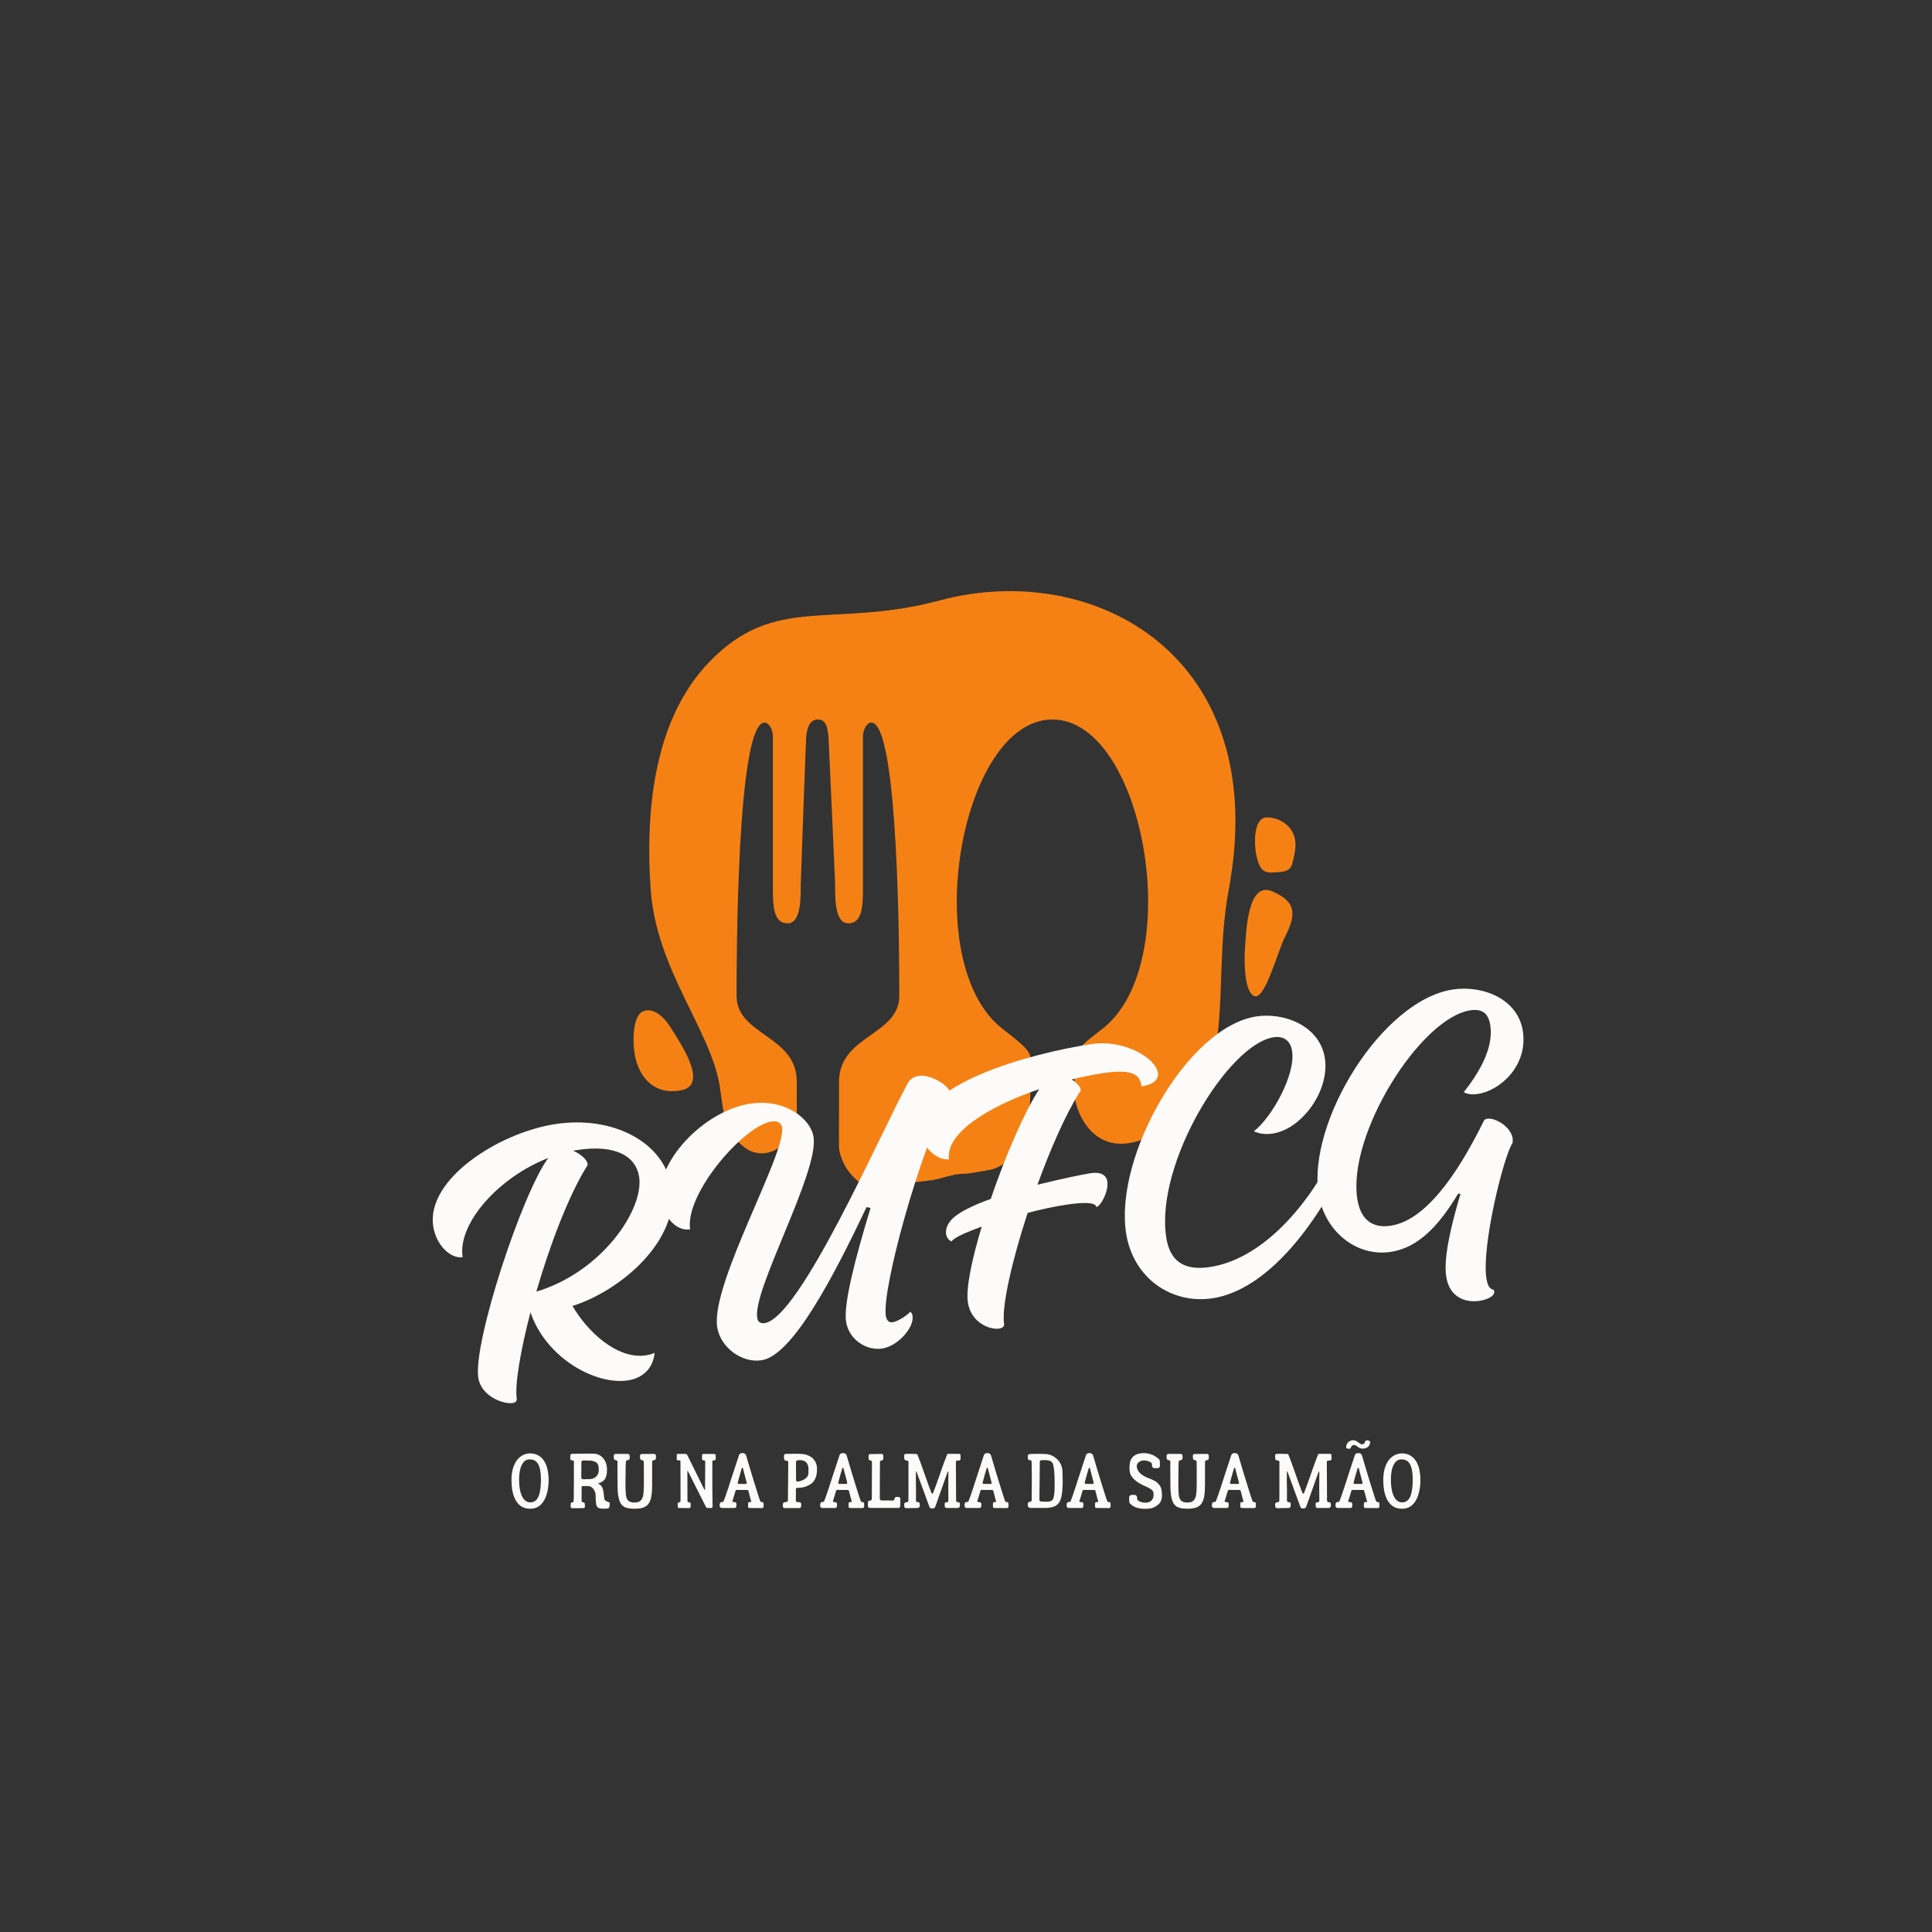 <svg xmlns="http://www.w3.org/2000/svg" xmlns:xlink="http://www.w3.org/1999/xlink" width="500" zoomAndPan="magnify" viewBox="0 0 375 375" height="500" preserveAspectRatio="xMidYMid meet" version="1.0"><rect x="0" y="0" width="375" height="375" fill="#333333" stroke="none"/><defs><g/><clipPath id="808a84ab31"><path d="M 122.754 114 L 252 114 L 252 232 L 122.754 232 Z M 122.754 114 " clip-rule="nonzero"/></clipPath></defs><g clip-path="url(#808a84ab31)"><path fill="#f58115" d="M 148.398 140.246 C 142.98 140.246 142.965 186.945 142.965 193.289 C 142.965 200.988 154.652 200.938 154.652 209.93 C 154.652 212.125 154.656 214.238 154.66 216.301 C 154.262 222.32 148.48 225.934 144.336 222.574 C 140.195 219.211 140.496 215.555 139.672 210.652 C 137.855 199.848 127.371 188.062 126.297 172.648 C 125.09 155.348 127.656 138.93 137.605 128.555 C 150.48 115.129 161.594 122.117 182.402 116.543 C 212.328 108.523 246.941 127.281 238.504 172.648 C 234.98 191.586 240.73 209.113 226.477 218.684 C 212.703 227.93 208.629 215.215 208.586 212.633 L 208.473 206.055 C 208.473 204.242 209.238 203.312 213.836 199.812 C 230.5 187.121 222.156 139.652 204.281 139.652 C 186.41 139.652 178.066 187.121 194.73 199.812 C 199.328 203.312 200.094 204.242 200.094 206.059 C 200.059 208.215 200.055 208.238 199.984 212.527 C 199.91 216.816 198.645 226.207 191.48 227.188 C 190.883 227.27 188.391 227.742 187.781 227.801 C 185.512 227.801 184.453 228.199 182.402 228.75 C 179.027 229.652 176.84 228.977 172.703 230.781 C 168.566 232.59 162.84 227.102 162.84 222.199 C 162.844 217.297 162.863 214.27 162.863 209.93 C 162.863 200.938 174.551 200.988 174.551 193.289 C 174.551 186.945 174.535 140.246 169.117 140.246 C 168.496 140.246 167.504 141.203 167.504 143.066 L 167.504 171.895 C 167.512 176.043 167.367 179.215 164.625 179.215 C 161.883 179.215 162.105 173.559 162.105 171.789 C 162.105 171.316 160.859 143.797 160.832 143.363 C 160.676 141.094 160.277 139.652 158.758 139.652 C 157.238 139.652 156.609 141.094 156.457 143.363 C 156.426 143.797 155.414 171.316 155.414 171.789 C 155.414 173.559 155.633 179.215 152.891 179.215 C 150.148 179.215 150.008 176.043 150.016 171.895 L 150.016 143.066 C 150.016 141.203 149.02 140.246 148.398 140.246 Z M 248.32 169.262 C 245.875 169.445 244.836 169.629 244.039 166.758 C 243.242 163.887 243.305 158.633 245.926 158.652 C 248.539 158.672 252.23 160.688 251.312 165.418 C 250.781 168.16 250.766 169.082 248.32 169.262 Z M 243.594 193.371 C 241.586 192.926 241.43 186.891 241.66 183.949 C 241.891 181.012 242.102 170.891 247 173.027 C 251.895 175.16 251.492 177.754 249.332 182.031 C 248.074 184.508 245.598 193.816 243.594 193.371 Z M 124.773 196.32 C 126.656 195.5 128.734 197.09 130.277 199.605 C 131.824 202.113 137.613 210.418 132.402 211.578 C 127.188 212.734 123.953 209.258 123.18 204.527 C 122.73 201.785 122.891 197.141 124.773 196.32 " fill-opacity="1" fill-rule="evenodd"/></g><g fill="#fdfbf9" fill-opacity="1"><g transform="translate(86.104, 269.984)"><g><path d="M 44.25 -39.469 C 42.906 -48.297 32.859 -53.516 21.656 -51.797 C 10.766 -50.125 -3.406 -41.141 -2.016 -31.953 C -1.438 -28.234 1.391 -25.625 3.688 -25.969 C 2.688 -32.5 10.656 -41.469 20.312 -45.219 C 15.281 -38.453 5.688 -9.438 6.734 -2.547 C 7.281 1 11.562 2.625 13.406 2.344 C 13.922 2.266 14.188 2 14.203 1.609 C 13.781 -1.141 14.906 -7.75 16.859 -15.266 C 19.906 -6.312 29.578 -1.109 35.734 -2.047 C 38.547 -2.469 40.625 -4.234 40.969 -7.406 C 40.422 -7.156 39.812 -7 39.312 -6.922 C 33.594 -6.047 27.797 -11.688 25.016 -16.5 C 34.656 -19.562 45.797 -29.391 44.25 -39.469 Z M 18 -19.281 C 20.625 -28.359 24.25 -37.844 27.719 -43.469 C 27.922 -43.641 27.969 -43.891 27.938 -44.109 C 27.812 -44.922 26.578 -46.016 25.125 -46.641 L 26.078 -46.781 C 33.266 -47.875 37.328 -45.625 37.953 -41.547 C 38.922 -35.25 30.688 -23.062 18 -19.281 Z M 18 -19.281 "/></g></g></g><g fill="#fdfbf9" fill-opacity="1"><g transform="translate(129.69, 263.316)"><g><path d="M 41.5 -1.562 C 44.75 -2.062 47.766 -5.781 47.438 -7.859 C 47.391 -8.156 47.266 -8.531 47 -8.703 C 46.078 -7.734 44.406 -6.797 43.594 -6.672 C 42.844 -6.562 42.391 -7.031 42.25 -7.906 C 41.453 -13.094 48.766 -39.781 54.609 -50.766 C 55.594 -51.766 51.453 -54.922 48.578 -54.469 C 47.75 -54.344 47.062 -53.938 46.562 -53.172 C 41.172 -43.25 25.625 -7.547 18.734 -6.5 C 17.906 -6.375 17.406 -6.75 17.297 -7.484 C 16.25 -12.797 29.281 -35.734 28.219 -42.625 C 27.688 -46.172 22.688 -50.125 15.938 -49.094 C 6.828 -47.703 -2.562 -37.625 -1.438 -30.359 C -1.078 -27.922 1.141 -24.219 4.266 -24.703 C 3.203 -31.594 14.688 -44.812 20.031 -45.625 C 21.281 -45.828 21.984 -45.312 22.109 -44.438 C 22.891 -39.328 8.234 -14.172 9.516 -5.719 C 10.109 -1.859 14.234 1.312 18.156 0.703 C 24.156 -0.219 32.141 -15.609 38.516 -29.031 L 39.281 -28.844 C 36.406 -19.391 34 -10.281 34.531 -6.797 C 35.094 -3.172 38.609 -1.125 41.5 -1.562 Z M 41.5 -1.562 "/></g></g></g><g fill="#fdfbf9" fill-opacity="1"><g transform="translate(180.244, 255.581)"><g><path d="M 31.438 -52.906 C 19.875 -51.141 -2.938 -45 -1.438 -35.219 C -1.094 -33 1.656 -30.219 3.969 -30.578 C 3.203 -35.609 11.656 -40.859 21.469 -44.172 C 18.703 -39.953 14.938 -31.344 12.062 -22.875 C 8.609 -21.641 5.719 -20.219 4.484 -18.891 C 3.5 -17.828 3.281 -16.812 3.391 -16.078 C 3.531 -15.172 4.203 -14.609 4.5 -14.656 C 4.875 -15.312 7.141 -16.344 10.312 -17.5 C 8.391 -11.141 7.203 -5.5 7.625 -2.766 C 8.219 1.172 11.938 2.578 13.703 2.297 C 14.297 2.203 14.641 1.938 14.656 1.469 C 14.125 -1.938 16.172 -10.828 19.219 -20.156 C 21.922 -20.875 24.5 -21.422 26.719 -21.75 C 29.984 -22.25 32.422 -22.25 32.562 -21.297 C 33.359 -21.422 34.984 -24.312 34.688 -26.25 C 34.516 -27.359 33.609 -28.203 31.391 -27.859 C 29.984 -27.641 25.781 -26.781 21.125 -25.625 C 23.625 -32.531 26.547 -39.172 29.234 -43.469 C 29.438 -43.672 29.562 -43.812 29.516 -44.125 C 29.422 -44.719 28.703 -45.438 27.781 -46.062 C 29.828 -46.594 31.891 -46.984 33.812 -47.281 C 40.109 -48.234 41.031 -46.719 41.344 -44.719 C 43.781 -45.094 44.688 -46.125 44.5 -47.391 C 44.078 -50.141 38.031 -53.922 31.438 -52.906 Z M 31.438 -52.906 "/></g></g></g><g fill="#fdfbf9" fill-opacity="1"><g transform="translate(217.084, 249.944)"><g><path d="M 18.297 2.047 C 28.891 0.422 38.562 -12.266 44.453 -24.938 C 44.281 -25.969 42.812 -26.656 42.062 -26.531 C 36.094 -14.547 27.172 -5.453 17.766 -4.016 C 12.562 -3.219 9.969 -5.312 9.281 -9.766 C 7.094 -24.062 21.297 -47.266 30.125 -48.609 C 32.047 -48.906 33.406 -47.984 33.719 -45.906 C 34.406 -41.469 29.906 -33.188 26.297 -30.359 C 27.469 -29.828 28.688 -29.734 29.953 -29.922 C 35.594 -30.781 41.031 -38.234 40.078 -44.531 C 39.109 -50.828 32.188 -53.484 26.766 -52.656 C 13.422 -50.609 -0.797 -25.594 1.484 -10.625 C 2.859 -1.734 10.438 3.25 18.297 2.047 Z M 18.297 2.047 "/></g></g></g><g fill="#fdfbf9" fill-opacity="1"><g transform="translate(254.37, 244.24)"><g><path d="M 32.828 8.25 C 34.766 7.953 36.125 7 35.531 6.109 C 34.75 5.984 34.344 5.203 34.141 3.875 C 33.172 -2.422 37.531 -20 39.219 -22.391 C 39.234 -22.703 39.266 -23 39.234 -23.281 C 38.875 -25.594 35.812 -27.328 34.328 -27.094 C 34.016 -27.047 33.734 -26.938 33.641 -26.688 C 28.25 -15.703 22.094 -7.328 15.562 -6.328 C 11.641 -5.734 9.625 -7.922 9.078 -11.562 C 7.156 -24.078 21.312 -46.656 31.031 -48.141 C 33.172 -48.469 34.516 -47.688 34.891 -45.25 C 35.594 -40.641 32.531 -35.797 29.75 -32.25 C 30.484 -31.812 31.484 -31.75 32.516 -31.906 C 36.75 -32.547 42.234 -37.359 41.219 -44.094 C 40.25 -50.391 33.391 -53.062 27.594 -52.172 C 13.875 -50.078 -0.578 -26.547 1.562 -12.531 C 2.672 -5.328 8.859 -0.219 15.594 -1.25 C 20.938 -2.062 24.969 -6.391 28.656 -12.562 L 29.109 -12.5 C 27.406 -6.766 25.766 -0.234 26.344 3.547 C 26.984 7.781 30.312 8.641 32.828 8.25 Z M 32.828 8.25 "/></g></g></g><g fill="#fdfbf9" fill-opacity="1"><g transform="translate(98.68, 292.703)"><g><path d="M 4.219 0.141 C 3.531 0.141 2.953 -0.016 2.484 -0.328 C 2.016 -0.648 1.641 -1.078 1.359 -1.609 C 1.086 -2.141 0.891 -2.734 0.766 -3.391 C 0.648 -4.047 0.594 -4.727 0.594 -5.438 C 0.594 -6.031 0.648 -6.617 0.766 -7.203 C 0.891 -7.797 1.086 -8.336 1.359 -8.828 C 1.641 -9.328 2.004 -9.734 2.453 -10.047 C 2.898 -10.367 3.453 -10.555 4.109 -10.609 C 4.836 -10.609 5.441 -10.453 5.922 -10.141 C 6.398 -9.836 6.773 -9.438 7.047 -8.938 C 7.328 -8.438 7.523 -7.883 7.641 -7.281 C 7.754 -6.688 7.812 -6.086 7.812 -5.484 C 7.812 -4.441 7.68 -3.492 7.422 -2.641 C 7.172 -1.785 6.781 -1.109 6.25 -0.609 C 5.719 -0.109 5.039 0.141 4.219 0.141 Z M 4.109 -9.438 C 3.641 -9.438 3.254 -9.258 2.953 -8.906 C 2.648 -8.551 2.426 -8.07 2.281 -7.469 C 2.145 -6.875 2.078 -6.219 2.078 -5.5 C 2.078 -4.645 2.156 -3.883 2.312 -3.219 C 2.477 -2.551 2.723 -2.031 3.047 -1.656 C 3.379 -1.281 3.781 -1.094 4.25 -1.094 C 4.77 -1.094 5.176 -1.27 5.469 -1.625 C 5.77 -1.977 5.984 -2.484 6.109 -3.141 C 6.242 -3.797 6.312 -4.57 6.312 -5.469 C 6.312 -6.258 6.25 -6.953 6.125 -7.547 C 6 -8.141 5.781 -8.602 5.469 -8.938 C 5.156 -9.27 4.703 -9.438 4.109 -9.438 Z M 4.109 -9.438 "/></g></g></g><g fill="#fdfbf9" fill-opacity="1"><g transform="translate(107.095, 292.703)"><g/></g><g transform="translate(110.095, 292.703)"><g><path d="M 0.984 -1.094 C 1.055 -1.102 1.117 -1.133 1.172 -1.188 C 1.223 -1.238 1.25 -1.297 1.25 -1.359 C 1.258 -1.523 1.266 -1.711 1.266 -1.922 C 1.273 -2.141 1.281 -2.301 1.281 -2.406 C 1.281 -2.77 1.281 -3.191 1.281 -3.672 C 1.289 -4.16 1.297 -4.664 1.297 -5.188 C 1.297 -5.707 1.297 -6.211 1.297 -6.703 C 1.297 -7.191 1.297 -7.629 1.297 -8.016 C 1.305 -8.41 1.312 -8.719 1.312 -8.938 C 1.312 -9.031 1.273 -9.102 1.203 -9.156 C 1.141 -9.219 1.066 -9.25 0.984 -9.25 L 0.922 -9.25 C 0.828 -9.25 0.75 -9.281 0.688 -9.344 C 0.625 -9.414 0.594 -9.488 0.594 -9.562 L 0.609 -10.219 C 0.609 -10.289 0.641 -10.359 0.703 -10.422 C 0.766 -10.484 0.836 -10.516 0.922 -10.516 C 1.148 -10.516 1.461 -10.52 1.859 -10.531 C 2.254 -10.539 2.68 -10.547 3.141 -10.547 C 3.598 -10.555 4.023 -10.562 4.422 -10.562 C 4.816 -10.562 5.117 -10.551 5.328 -10.531 C 5.734 -10.52 6.113 -10.383 6.469 -10.125 C 6.832 -9.875 7.129 -9.531 7.359 -9.094 C 7.586 -8.664 7.707 -8.188 7.719 -7.656 C 7.75 -6.852 7.645 -6.223 7.406 -5.766 C 7.176 -5.316 6.723 -4.988 6.047 -4.781 C 6.023 -4.77 6.016 -4.75 6.016 -4.719 C 6.016 -4.695 6.023 -4.688 6.047 -4.688 C 6.328 -4.582 6.539 -4.414 6.688 -4.188 C 6.832 -3.969 6.93 -3.711 6.984 -3.422 C 7.047 -3.141 7.086 -2.859 7.109 -2.578 C 7.129 -2.305 7.156 -2.066 7.188 -1.859 C 7.227 -1.66 7.289 -1.531 7.375 -1.469 C 7.531 -1.363 7.656 -1.289 7.75 -1.25 C 7.844 -1.219 7.93 -1.188 8.016 -1.156 C 8.203 -1.102 8.285 -0.973 8.266 -0.766 C 8.254 -0.629 8.238 -0.523 8.219 -0.453 C 8.207 -0.379 8.191 -0.297 8.172 -0.203 C 8.148 -0.035 8.051 0.062 7.875 0.094 C 7.477 0.133 7.094 0.145 6.719 0.125 C 6.344 0.102 6.062 0.008 5.875 -0.156 C 5.719 -0.32 5.617 -0.617 5.578 -1.047 C 5.535 -1.473 5.516 -1.953 5.516 -2.484 C 5.504 -2.816 5.426 -3.113 5.281 -3.375 C 5.133 -3.645 4.957 -3.859 4.75 -4.016 C 4.539 -4.172 4.32 -4.25 4.094 -4.25 C 3.957 -4.27 3.773 -4.273 3.547 -4.266 C 3.328 -4.266 3.148 -4.266 3.016 -4.266 C 2.953 -4.266 2.898 -4.238 2.859 -4.188 C 2.816 -4.145 2.797 -4.094 2.797 -4.031 L 2.797 -1.375 C 2.797 -1.207 2.914 -1.113 3.156 -1.094 C 3.219 -1.094 3.273 -1.066 3.328 -1.016 C 3.379 -0.961 3.406 -0.906 3.406 -0.844 L 3.438 -0.266 C 3.445 -0.203 3.422 -0.141 3.359 -0.078 C 3.305 -0.016 3.242 0.016 3.172 0.016 C 2.711 0.023 2.359 0.031 2.109 0.031 C 1.859 0.039 1.664 0.047 1.531 0.047 C 1.406 0.047 1.301 0.039 1.219 0.031 C 1.133 0.031 1.039 0.031 0.938 0.031 C 0.863 0.031 0.797 0 0.734 -0.062 C 0.68 -0.125 0.656 -0.188 0.656 -0.25 L 0.688 -0.844 C 0.688 -0.906 0.711 -0.961 0.766 -1.016 C 0.828 -1.066 0.898 -1.094 0.984 -1.094 Z M 4.375 -5.609 C 4.625 -5.609 4.883 -5.664 5.156 -5.781 C 5.438 -5.906 5.672 -6.109 5.859 -6.391 C 6.055 -6.672 6.145 -7.047 6.125 -7.516 C 6.113 -7.898 6.062 -8.203 5.969 -8.422 C 5.875 -8.641 5.723 -8.805 5.516 -8.922 C 5.316 -9.035 5.031 -9.125 4.656 -9.188 C 4.594 -9.195 4.461 -9.203 4.266 -9.203 C 4.066 -9.211 3.859 -9.219 3.641 -9.219 C 3.422 -9.227 3.227 -9.227 3.062 -9.219 C 2.977 -9.219 2.906 -9.188 2.844 -9.125 C 2.781 -9.07 2.75 -9.004 2.75 -8.922 L 2.734 -5.891 C 2.734 -5.805 2.766 -5.734 2.828 -5.672 C 2.891 -5.609 2.969 -5.578 3.062 -5.578 C 3.25 -5.586 3.473 -5.594 3.734 -5.594 C 3.992 -5.602 4.207 -5.609 4.375 -5.609 Z M 4.375 -5.609 "/></g></g></g><g fill="#fdfbf9" fill-opacity="1"><g transform="translate(118.675, 292.703)"><g><path d="M 8.281 -10.5 C 8.383 -10.5 8.469 -10.461 8.531 -10.391 C 8.602 -10.328 8.641 -10.242 8.641 -10.141 L 8.641 -9.656 C 8.641 -9.438 8.504 -9.312 8.234 -9.281 C 8.016 -9.258 7.906 -9.141 7.906 -8.922 L 7.906 -4.516 C 7.906 -3.617 7.852 -2.867 7.75 -2.266 C 7.645 -1.66 7.461 -1.18 7.203 -0.828 C 6.953 -0.484 6.602 -0.234 6.156 -0.078 C 5.719 0.066 5.172 0.141 4.516 0.141 C 3.91 0.141 3.395 0.082 2.969 -0.031 C 2.551 -0.145 2.211 -0.363 1.953 -0.688 C 1.691 -1.02 1.5 -1.492 1.375 -2.109 C 1.25 -2.723 1.188 -3.531 1.188 -4.531 C 1.188 -4.75 1.188 -5.031 1.188 -5.375 C 1.188 -5.719 1.18 -6.086 1.172 -6.484 C 1.172 -6.879 1.172 -7.254 1.172 -7.609 C 1.172 -7.961 1.172 -8.258 1.172 -8.5 C 1.172 -8.75 1.176 -8.895 1.188 -8.938 C 1.188 -9.039 1.148 -9.125 1.078 -9.188 C 1.004 -9.258 0.914 -9.297 0.812 -9.297 C 0.707 -9.305 0.625 -9.344 0.562 -9.406 C 0.5 -9.477 0.469 -9.555 0.469 -9.641 L 0.453 -10.109 C 0.453 -10.336 0.562 -10.469 0.781 -10.5 L 3.172 -10.5 C 3.273 -10.5 3.363 -10.461 3.438 -10.391 C 3.508 -10.328 3.547 -10.242 3.547 -10.141 L 3.547 -9.656 C 3.547 -9.562 3.508 -9.477 3.438 -9.406 C 3.375 -9.344 3.297 -9.305 3.203 -9.297 C 2.93 -9.266 2.797 -9.141 2.797 -8.922 C 2.785 -8.703 2.773 -8.395 2.766 -8 C 2.766 -7.613 2.758 -7.195 2.75 -6.75 C 2.75 -6.312 2.742 -5.883 2.734 -5.469 C 2.734 -5.062 2.734 -4.727 2.734 -4.469 C 2.734 -3.719 2.758 -3.086 2.812 -2.578 C 2.863 -2.078 3.008 -1.695 3.25 -1.438 C 3.5 -1.188 3.91 -1.062 4.484 -1.062 C 5.055 -1.062 5.469 -1.203 5.719 -1.484 C 5.977 -1.766 6.141 -2.164 6.203 -2.688 C 6.266 -3.207 6.297 -3.816 6.297 -4.516 C 6.297 -5.016 6.297 -5.547 6.297 -6.109 C 6.297 -6.68 6.297 -7.219 6.297 -7.719 C 6.297 -8.227 6.289 -8.633 6.281 -8.938 C 6.281 -9.039 6.242 -9.125 6.172 -9.188 C 6.109 -9.258 6.02 -9.297 5.906 -9.297 C 5.82 -9.305 5.742 -9.344 5.672 -9.406 C 5.609 -9.477 5.57 -9.555 5.562 -9.641 L 5.547 -10.094 C 5.535 -10.195 5.562 -10.285 5.625 -10.359 C 5.688 -10.43 5.766 -10.473 5.859 -10.484 L 5.906 -10.484 Z M 8.281 -10.5 "/></g></g></g><g fill="#fdfbf9" fill-opacity="1"><g transform="translate(127.765, 292.703)"><g/></g><g transform="translate(130.765, 292.703)"><g><path d="M 6.078 -3.578 L 6.125 -8.984 C 6.125 -9.066 6.098 -9.129 6.047 -9.172 C 5.992 -9.223 5.926 -9.25 5.844 -9.25 L 5.781 -9.25 C 5.707 -9.25 5.641 -9.273 5.578 -9.328 C 5.523 -9.391 5.5 -9.457 5.5 -9.531 L 5.5 -10.234 C 5.5 -10.305 5.523 -10.367 5.578 -10.422 C 5.641 -10.473 5.707 -10.5 5.781 -10.5 L 7.906 -10.484 C 7.977 -10.484 8.035 -10.457 8.078 -10.406 C 8.129 -10.352 8.156 -10.297 8.156 -10.234 L 8.156 -9.547 C 8.156 -9.473 8.129 -9.406 8.078 -9.344 C 8.035 -9.289 7.977 -9.266 7.906 -9.266 L 7.75 -9.266 C 7.582 -9.242 7.5 -9.156 7.5 -9 L 7.5 -3.953 L 7.547 -0.266 C 7.555 -0.203 7.531 -0.141 7.469 -0.078 C 7.414 -0.023 7.352 0 7.281 0 L 6.641 0 C 6.461 0 6.332 -0.07 6.25 -0.219 L 2.75 -7.172 C 2.738 -7.191 2.719 -7.195 2.688 -7.188 C 2.664 -7.188 2.656 -7.176 2.656 -7.156 L 2.672 -1.391 C 2.672 -1.328 2.695 -1.266 2.75 -1.203 C 2.812 -1.141 2.879 -1.109 2.953 -1.109 L 3.016 -1.109 C 3.098 -1.109 3.164 -1.078 3.219 -1.016 C 3.27 -0.961 3.297 -0.895 3.297 -0.812 L 3.281 -0.266 C 3.281 -0.078 3.188 0.016 3 0.016 L 1.062 0 C 0.875 0 0.781 -0.094 0.781 -0.281 L 0.766 -0.812 C 0.766 -0.895 0.789 -0.961 0.844 -1.016 C 0.906 -1.066 0.973 -1.094 1.047 -1.094 C 1.129 -1.094 1.195 -1.125 1.25 -1.188 C 1.301 -1.25 1.328 -1.312 1.328 -1.375 L 1.312 -9.047 C 1.312 -9.18 1.238 -9.25 1.094 -9.25 L 0.828 -9.25 C 0.672 -9.25 0.594 -9.32 0.594 -9.469 L 0.594 -10.297 C 0.594 -10.43 0.672 -10.5 0.828 -10.5 L 2.234 -10.5 C 2.398 -10.52 2.535 -10.441 2.641 -10.266 L 5.953 -3.562 C 5.973 -3.531 6 -3.516 6.031 -3.516 C 6.062 -3.523 6.078 -3.547 6.078 -3.578 Z M 6.078 -3.578 "/></g></g></g><g fill="#fdfbf9" fill-opacity="1"><g transform="translate(139.525, 292.703)"><g><path d="M 8.406 -1.156 C 8.477 -1.156 8.539 -1.125 8.594 -1.062 C 8.656 -1 8.688 -0.93 8.688 -0.859 L 8.688 -0.266 C 8.688 -0.203 8.656 -0.141 8.594 -0.078 C 8.531 -0.016 8.461 0.016 8.391 0.016 L 5.953 0 C 5.879 0 5.812 -0.023 5.75 -0.078 C 5.695 -0.141 5.672 -0.207 5.672 -0.281 L 5.672 -0.875 C 5.672 -0.945 5.695 -1.008 5.75 -1.062 C 5.801 -1.125 5.867 -1.156 5.953 -1.156 L 6.172 -1.156 C 6.273 -1.176 6.312 -1.234 6.281 -1.328 C 6.227 -1.473 6.172 -1.66 6.109 -1.891 C 6.055 -2.129 5.992 -2.379 5.922 -2.641 C 5.859 -2.898 5.797 -3.129 5.734 -3.328 C 5.703 -3.461 5.594 -3.52 5.406 -3.5 C 5.125 -3.488 4.801 -3.488 4.438 -3.5 C 4.082 -3.508 3.773 -3.516 3.516 -3.516 C 3.359 -3.516 3.266 -3.445 3.234 -3.312 C 3.16 -3.062 3.094 -2.832 3.031 -2.625 C 2.969 -2.426 2.898 -2.195 2.828 -1.938 C 2.816 -1.852 2.785 -1.754 2.734 -1.641 C 2.691 -1.535 2.656 -1.438 2.625 -1.344 C 2.613 -1.312 2.633 -1.27 2.688 -1.219 C 2.738 -1.176 2.781 -1.156 2.812 -1.156 L 3.078 -1.141 C 3.172 -1.141 3.25 -1.102 3.312 -1.031 C 3.383 -0.969 3.422 -0.883 3.422 -0.781 L 3.406 -0.359 C 3.406 -0.254 3.367 -0.164 3.297 -0.094 C 3.223 -0.031 3.141 0 3.047 0 L 0.578 0 C 0.461 0 0.363 -0.039 0.281 -0.125 C 0.195 -0.207 0.156 -0.312 0.156 -0.438 L 0.172 -0.766 C 0.18 -0.879 0.223 -0.973 0.297 -1.047 C 0.367 -1.117 0.457 -1.16 0.562 -1.172 L 0.672 -1.172 C 0.816 -1.172 0.91 -1.238 0.953 -1.375 C 1.035 -1.582 1.16 -1.922 1.328 -2.391 C 1.492 -2.867 1.68 -3.426 1.891 -4.062 C 2.098 -4.707 2.316 -5.383 2.547 -6.094 C 2.785 -6.812 3.02 -7.523 3.25 -8.234 C 3.477 -8.953 3.695 -9.617 3.906 -10.234 C 3.945 -10.359 4.023 -10.461 4.141 -10.547 C 4.254 -10.629 4.375 -10.664 4.5 -10.656 L 4.703 -10.656 C 4.848 -10.645 4.973 -10.598 5.078 -10.516 C 5.18 -10.43 5.254 -10.328 5.297 -10.203 C 5.41 -9.816 5.547 -9.359 5.703 -8.828 C 5.859 -8.305 6.023 -7.742 6.203 -7.141 C 6.391 -6.535 6.57 -5.938 6.75 -5.344 C 6.938 -4.75 7.113 -4.18 7.281 -3.641 C 7.445 -3.109 7.594 -2.645 7.719 -2.25 C 7.852 -1.852 7.957 -1.555 8.031 -1.359 C 8.07 -1.242 8.164 -1.176 8.312 -1.156 Z M 5.203 -4.672 C 5.273 -4.672 5.332 -4.691 5.375 -4.734 C 5.414 -4.785 5.426 -4.844 5.406 -4.906 C 5.363 -5.113 5.301 -5.363 5.219 -5.656 C 5.145 -5.945 5.066 -6.238 4.984 -6.531 C 4.91 -6.82 4.844 -7.078 4.781 -7.297 C 4.727 -7.523 4.695 -7.672 4.688 -7.734 C 4.688 -7.766 4.664 -7.781 4.625 -7.781 L 4.516 -7.781 C 4.473 -7.781 4.453 -7.758 4.453 -7.719 C 4.43 -7.656 4.391 -7.508 4.328 -7.281 C 4.266 -7.051 4.188 -6.789 4.094 -6.5 C 4.008 -6.219 3.93 -5.93 3.859 -5.641 C 3.785 -5.359 3.723 -5.117 3.672 -4.922 C 3.66 -4.859 3.672 -4.801 3.703 -4.75 C 3.742 -4.707 3.797 -4.688 3.859 -4.688 C 4.035 -4.688 4.258 -4.68 4.531 -4.672 C 4.801 -4.672 5.023 -4.672 5.203 -4.672 Z M 5.203 -4.672 "/></g></g></g><g fill="#fdfbf9" fill-opacity="1"><g transform="translate(148.359, 292.703)"><g/></g><g transform="translate(151.359, 292.703)"><g><path d="M 0.938 -1.125 L 1.25 -1.156 C 1.332 -1.164 1.406 -1.203 1.469 -1.266 C 1.539 -1.328 1.578 -1.406 1.578 -1.5 L 1.641 -8.844 C 1.641 -8.945 1.602 -9.031 1.531 -9.094 C 1.457 -9.156 1.379 -9.188 1.297 -9.188 L 1.172 -9.188 C 0.961 -9.207 0.848 -9.328 0.828 -9.547 L 0.812 -10.125 C 0.801 -10.227 0.828 -10.312 0.891 -10.375 C 0.953 -10.445 1.035 -10.488 1.141 -10.5 L 1.828 -10.516 C 1.828 -10.516 1.93 -10.516 2.141 -10.516 C 2.348 -10.523 2.609 -10.531 2.922 -10.531 C 3.242 -10.539 3.555 -10.535 3.859 -10.516 C 4.172 -10.504 4.438 -10.484 4.656 -10.453 C 4.875 -10.422 5.117 -10.352 5.391 -10.25 C 5.66 -10.156 5.922 -10.016 6.172 -9.828 C 6.43 -9.641 6.656 -9.383 6.844 -9.062 C 7.031 -8.75 7.156 -8.363 7.219 -7.906 C 7.25 -7.133 7.176 -6.5 7 -6 C 6.832 -5.5 6.566 -5.098 6.203 -4.797 C 5.836 -4.504 5.375 -4.27 4.812 -4.094 C 4.594 -4.02 4.352 -3.973 4.094 -3.953 C 3.832 -3.941 3.586 -3.926 3.359 -3.906 C 3.285 -3.906 3.227 -3.879 3.188 -3.828 C 3.145 -3.773 3.125 -3.711 3.125 -3.641 C 3.125 -3.441 3.125 -3.207 3.125 -2.938 C 3.125 -2.664 3.125 -2.398 3.125 -2.141 C 3.125 -1.879 3.117 -1.66 3.109 -1.484 C 3.109 -1.391 3.141 -1.305 3.203 -1.234 C 3.266 -1.172 3.348 -1.141 3.453 -1.141 L 3.812 -1.125 C 3.906 -1.125 3.984 -1.086 4.047 -1.016 C 4.117 -0.953 4.156 -0.867 4.156 -0.766 L 4.141 -0.312 C 4.141 -0.227 4.102 -0.148 4.031 -0.078 C 3.969 -0.016 3.891 0.016 3.797 0.016 L 0.953 0.016 C 0.859 0.016 0.773 -0.016 0.703 -0.078 C 0.629 -0.148 0.594 -0.238 0.594 -0.344 L 0.609 -0.797 C 0.617 -0.879 0.656 -0.953 0.719 -1.016 C 0.781 -1.078 0.852 -1.113 0.938 -1.125 Z M 3.141 -8.891 C 3.141 -8.316 3.141 -7.738 3.141 -7.156 C 3.141 -6.582 3.145 -6.004 3.156 -5.422 C 3.156 -5.223 3.25 -5.125 3.438 -5.125 C 3.727 -5.145 4.035 -5.223 4.359 -5.359 C 4.68 -5.492 4.961 -5.68 5.203 -5.922 C 5.441 -6.172 5.562 -6.473 5.562 -6.828 C 5.551 -7.086 5.551 -7.348 5.562 -7.609 C 5.582 -7.867 5.523 -8.145 5.391 -8.438 C 5.273 -8.789 5.023 -9.035 4.641 -9.172 C 4.266 -9.305 3.859 -9.332 3.422 -9.25 C 3.234 -9.219 3.141 -9.098 3.141 -8.891 Z M 3.141 -8.891 "/></g></g></g><g fill="#fdfbf9" fill-opacity="1"><g transform="translate(159.039, 292.703)"><g><path d="M 8.406 -1.156 C 8.477 -1.156 8.539 -1.125 8.594 -1.062 C 8.656 -1 8.688 -0.93 8.688 -0.859 L 8.688 -0.266 C 8.688 -0.203 8.656 -0.141 8.594 -0.078 C 8.531 -0.016 8.461 0.016 8.391 0.016 L 5.953 0 C 5.879 0 5.812 -0.023 5.75 -0.078 C 5.695 -0.141 5.672 -0.207 5.672 -0.281 L 5.672 -0.875 C 5.672 -0.945 5.695 -1.008 5.75 -1.062 C 5.801 -1.125 5.867 -1.156 5.953 -1.156 L 6.172 -1.156 C 6.273 -1.176 6.312 -1.234 6.281 -1.328 C 6.227 -1.473 6.172 -1.66 6.109 -1.891 C 6.055 -2.129 5.992 -2.379 5.922 -2.641 C 5.859 -2.898 5.797 -3.129 5.734 -3.328 C 5.703 -3.461 5.594 -3.52 5.406 -3.5 C 5.125 -3.488 4.801 -3.488 4.438 -3.5 C 4.082 -3.508 3.773 -3.516 3.516 -3.516 C 3.359 -3.516 3.266 -3.445 3.234 -3.312 C 3.16 -3.062 3.094 -2.832 3.031 -2.625 C 2.969 -2.426 2.898 -2.195 2.828 -1.938 C 2.816 -1.852 2.785 -1.754 2.734 -1.641 C 2.691 -1.535 2.656 -1.438 2.625 -1.344 C 2.613 -1.312 2.633 -1.27 2.688 -1.219 C 2.738 -1.176 2.781 -1.156 2.812 -1.156 L 3.078 -1.141 C 3.172 -1.141 3.25 -1.102 3.312 -1.031 C 3.383 -0.969 3.422 -0.883 3.422 -0.781 L 3.406 -0.359 C 3.406 -0.254 3.367 -0.164 3.297 -0.094 C 3.223 -0.031 3.141 0 3.047 0 L 0.578 0 C 0.461 0 0.363 -0.039 0.281 -0.125 C 0.195 -0.207 0.156 -0.312 0.156 -0.438 L 0.172 -0.766 C 0.18 -0.879 0.223 -0.973 0.297 -1.047 C 0.367 -1.117 0.457 -1.16 0.562 -1.172 L 0.672 -1.172 C 0.816 -1.172 0.91 -1.238 0.953 -1.375 C 1.035 -1.582 1.16 -1.922 1.328 -2.391 C 1.492 -2.867 1.68 -3.426 1.891 -4.062 C 2.098 -4.707 2.316 -5.383 2.547 -6.094 C 2.785 -6.812 3.02 -7.523 3.25 -8.234 C 3.477 -8.953 3.695 -9.617 3.906 -10.234 C 3.945 -10.359 4.023 -10.461 4.141 -10.547 C 4.254 -10.629 4.375 -10.664 4.5 -10.656 L 4.703 -10.656 C 4.848 -10.645 4.973 -10.598 5.078 -10.516 C 5.18 -10.43 5.254 -10.328 5.297 -10.203 C 5.41 -9.816 5.547 -9.359 5.703 -8.828 C 5.859 -8.305 6.023 -7.742 6.203 -7.141 C 6.391 -6.535 6.57 -5.938 6.75 -5.344 C 6.938 -4.75 7.113 -4.18 7.281 -3.641 C 7.445 -3.109 7.594 -2.645 7.719 -2.25 C 7.852 -1.852 7.957 -1.555 8.031 -1.359 C 8.07 -1.242 8.164 -1.176 8.312 -1.156 Z M 5.203 -4.672 C 5.273 -4.672 5.332 -4.691 5.375 -4.734 C 5.414 -4.785 5.426 -4.844 5.406 -4.906 C 5.363 -5.113 5.301 -5.363 5.219 -5.656 C 5.145 -5.945 5.066 -6.238 4.984 -6.531 C 4.91 -6.82 4.844 -7.078 4.781 -7.297 C 4.727 -7.523 4.695 -7.672 4.688 -7.734 C 4.688 -7.766 4.664 -7.781 4.625 -7.781 L 4.516 -7.781 C 4.473 -7.781 4.453 -7.758 4.453 -7.719 C 4.43 -7.656 4.391 -7.508 4.328 -7.281 C 4.266 -7.051 4.188 -6.789 4.094 -6.5 C 4.008 -6.219 3.93 -5.93 3.859 -5.641 C 3.785 -5.359 3.723 -5.117 3.672 -4.922 C 3.66 -4.859 3.672 -4.801 3.703 -4.75 C 3.742 -4.707 3.797 -4.688 3.859 -4.688 C 4.035 -4.688 4.258 -4.68 4.531 -4.672 C 4.801 -4.672 5.023 -4.672 5.203 -4.672 Z M 5.203 -4.672 "/></g></g></g><g fill="#fdfbf9" fill-opacity="1"><g transform="translate(167.874, 292.703)"><g><path d="M 3.25 -9.234 C 3.156 -9.223 3.078 -9.188 3.016 -9.125 C 2.953 -9.062 2.922 -8.984 2.922 -8.891 L 2.891 -1.812 C 2.891 -1.727 2.922 -1.648 2.984 -1.578 C 3.055 -1.504 3.141 -1.469 3.234 -1.469 L 5.406 -1.453 C 5.602 -1.453 5.719 -1.547 5.75 -1.734 L 5.766 -1.844 C 5.797 -2.039 5.91 -2.141 6.109 -2.141 L 6.547 -2.141 C 6.641 -2.141 6.719 -2.102 6.781 -2.031 C 6.852 -1.969 6.891 -1.883 6.891 -1.781 L 6.859 -0.359 C 6.859 -0.254 6.82 -0.172 6.75 -0.109 C 6.688 -0.047 6.609 -0.016 6.516 -0.016 L 1.297 -0.016 L 0.938 -0.031 C 0.844 -0.031 0.758 -0.062 0.688 -0.125 C 0.625 -0.188 0.594 -0.27 0.594 -0.375 L 0.594 -1.094 C 0.594 -1.188 0.625 -1.266 0.688 -1.328 C 0.758 -1.398 0.844 -1.438 0.938 -1.438 L 1 -1.438 C 1.102 -1.438 1.188 -1.469 1.25 -1.531 C 1.312 -1.602 1.344 -1.688 1.344 -1.781 L 1.375 -8.891 C 1.375 -8.984 1.348 -9.062 1.297 -9.125 C 1.242 -9.188 1.172 -9.223 1.078 -9.234 L 1.031 -9.234 C 0.82 -9.273 0.719 -9.395 0.719 -9.594 L 0.719 -10.141 C 0.719 -10.234 0.75 -10.312 0.812 -10.375 C 0.883 -10.445 0.969 -10.477 1.062 -10.469 L 3.219 -10.5 C 3.332 -10.5 3.422 -10.461 3.484 -10.391 C 3.555 -10.316 3.582 -10.227 3.562 -10.125 L 3.578 -9.547 C 3.566 -9.461 3.531 -9.391 3.469 -9.328 C 3.406 -9.266 3.332 -9.234 3.25 -9.234 Z M 3.25 -9.234 "/></g></g></g><g fill="#fdfbf9" fill-opacity="1"><g transform="translate(174.909, 292.703)"><g><path d="M 5.5 -0.203 L 2.984 -7.062 C 2.973 -7.094 2.953 -7.102 2.922 -7.094 C 2.891 -7.094 2.875 -7.07 2.875 -7.031 C 2.863 -6.488 2.859 -5.891 2.859 -5.234 C 2.867 -4.586 2.879 -3.938 2.891 -3.281 C 2.898 -2.625 2.895 -2.02 2.875 -1.469 C 2.875 -1.375 2.906 -1.297 2.969 -1.234 C 3.039 -1.18 3.113 -1.148 3.188 -1.141 C 3.32 -1.141 3.43 -1.113 3.516 -1.062 C 3.578 -1.02 3.609 -0.93 3.609 -0.797 C 3.617 -0.66 3.617 -0.523 3.609 -0.391 C 3.598 -0.285 3.555 -0.191 3.484 -0.109 C 3.41 -0.035 3.316 0 3.203 0 C 2.879 0.008 2.5 0.016 2.062 0.016 C 1.625 0.016 1.258 0.02 0.969 0.031 C 0.883 0.031 0.805 0 0.734 -0.062 C 0.672 -0.125 0.633 -0.195 0.625 -0.281 C 0.613 -0.363 0.602 -0.441 0.594 -0.516 C 0.594 -0.586 0.594 -0.66 0.594 -0.734 C 0.594 -0.848 0.633 -0.938 0.719 -1 C 0.801 -1.07 0.891 -1.113 0.984 -1.125 L 1.109 -1.125 C 1.191 -1.125 1.258 -1.156 1.312 -1.219 C 1.375 -1.281 1.406 -1.348 1.406 -1.422 C 1.414 -1.848 1.422 -2.336 1.422 -2.891 C 1.422 -3.441 1.422 -4.008 1.422 -4.594 C 1.422 -5.188 1.422 -5.766 1.422 -6.328 C 1.422 -6.891 1.422 -7.395 1.422 -7.844 C 1.422 -8.301 1.422 -8.66 1.422 -8.922 C 1.43 -9.004 1.406 -9.07 1.344 -9.125 C 1.289 -9.188 1.223 -9.219 1.141 -9.219 C 1.117 -9.219 1.094 -9.219 1.062 -9.219 C 1.039 -9.227 1.016 -9.234 0.984 -9.234 C 0.891 -9.234 0.801 -9.27 0.719 -9.344 C 0.645 -9.426 0.609 -9.516 0.609 -9.609 C 0.598 -9.691 0.594 -9.789 0.594 -9.906 C 0.594 -10.031 0.594 -10.129 0.594 -10.203 C 0.594 -10.379 0.691 -10.477 0.891 -10.5 C 1.203 -10.52 1.555 -10.523 1.953 -10.516 C 2.359 -10.504 2.688 -10.492 2.938 -10.484 C 3.062 -10.484 3.145 -10.426 3.188 -10.312 C 3.488 -9.57 3.789 -8.766 4.094 -7.891 C 4.406 -7.023 4.711 -6.156 5.016 -5.281 C 5.316 -4.414 5.613 -3.625 5.906 -2.906 C 5.914 -2.895 5.922 -2.883 5.922 -2.875 C 5.953 -2.82 6 -2.797 6.062 -2.797 C 6.125 -2.797 6.164 -2.82 6.188 -2.875 C 6.664 -4.094 7.117 -5.344 7.547 -6.625 C 7.984 -7.906 8.43 -9.133 8.891 -10.312 C 8.941 -10.445 9.035 -10.516 9.172 -10.516 C 9.203 -10.516 9.305 -10.516 9.484 -10.516 C 9.66 -10.516 9.863 -10.516 10.094 -10.516 C 10.32 -10.516 10.539 -10.516 10.75 -10.516 C 10.957 -10.516 11.102 -10.516 11.188 -10.516 C 11.414 -10.516 11.531 -10.414 11.531 -10.219 C 11.531 -10.145 11.531 -10.035 11.531 -9.891 C 11.539 -9.742 11.547 -9.633 11.547 -9.562 C 11.547 -9.477 11.516 -9.398 11.453 -9.328 C 11.398 -9.266 11.32 -9.227 11.219 -9.219 C 11.164 -9.219 11.113 -9.211 11.062 -9.203 C 11.02 -9.203 10.973 -9.203 10.922 -9.203 C 10.836 -9.211 10.766 -9.188 10.703 -9.125 C 10.641 -9.07 10.613 -9.004 10.625 -8.922 C 10.633 -8.066 10.641 -7.223 10.641 -6.391 C 10.648 -5.566 10.656 -4.77 10.656 -4 C 10.656 -3.695 10.656 -3.395 10.656 -3.094 C 10.656 -2.801 10.66 -2.492 10.672 -2.172 C 10.672 -2.129 10.664 -2.031 10.656 -1.875 C 10.656 -1.727 10.66 -1.582 10.672 -1.438 C 10.672 -1.352 10.695 -1.281 10.75 -1.219 C 10.812 -1.164 10.879 -1.141 10.953 -1.141 C 10.992 -1.129 11.047 -1.125 11.109 -1.125 C 11.305 -1.102 11.406 -1 11.406 -0.812 L 11.406 -0.406 C 11.395 -0.289 11.348 -0.191 11.266 -0.109 C 11.18 -0.035 11.086 0 10.984 0 L 8.844 0 C 8.75 0.008 8.664 -0.016 8.594 -0.078 C 8.52 -0.148 8.477 -0.238 8.469 -0.344 C 8.457 -0.445 8.453 -0.539 8.453 -0.625 C 8.453 -0.719 8.453 -0.773 8.453 -0.797 C 8.453 -0.891 8.484 -0.969 8.547 -1.031 C 8.617 -1.094 8.703 -1.117 8.797 -1.109 L 8.812 -1.109 C 8.906 -1.098 8.988 -1.125 9.062 -1.188 C 9.133 -1.258 9.172 -1.336 9.172 -1.422 C 9.16 -2.254 9.156 -3.156 9.156 -4.125 C 9.164 -5.094 9.172 -6.051 9.172 -7 C 9.172 -7.051 9.148 -7.078 9.109 -7.078 C 9.078 -7.086 9.051 -7.066 9.031 -7.016 C 8.938 -6.742 8.812 -6.395 8.656 -5.969 C 8.508 -5.539 8.344 -5.07 8.156 -4.562 C 7.977 -4.051 7.797 -3.539 7.609 -3.031 C 7.43 -2.531 7.27 -2.066 7.125 -1.641 C 6.977 -1.211 6.852 -0.863 6.75 -0.594 C 6.656 -0.332 6.602 -0.195 6.594 -0.188 C 6.52 -0.02 6.395 0.062 6.219 0.062 C 6.164 0.07 6.102 0.078 6.031 0.078 C 5.969 0.086 5.906 0.086 5.844 0.078 C 5.676 0.047 5.562 -0.047 5.5 -0.203 Z M 5.5 -0.203 "/></g></g></g><g fill="#fdfbf9" fill-opacity="1"><g transform="translate(187.059, 292.703)"><g><path d="M 8.406 -1.156 C 8.477 -1.156 8.539 -1.125 8.594 -1.062 C 8.656 -1 8.688 -0.93 8.688 -0.859 L 8.688 -0.266 C 8.688 -0.203 8.656 -0.141 8.594 -0.078 C 8.531 -0.016 8.461 0.016 8.391 0.016 L 5.953 0 C 5.879 0 5.812 -0.023 5.75 -0.078 C 5.695 -0.141 5.672 -0.207 5.672 -0.281 L 5.672 -0.875 C 5.672 -0.945 5.695 -1.008 5.75 -1.062 C 5.801 -1.125 5.867 -1.156 5.953 -1.156 L 6.172 -1.156 C 6.273 -1.176 6.312 -1.234 6.281 -1.328 C 6.227 -1.473 6.172 -1.66 6.109 -1.891 C 6.055 -2.129 5.992 -2.379 5.922 -2.641 C 5.859 -2.898 5.797 -3.129 5.734 -3.328 C 5.703 -3.461 5.594 -3.52 5.406 -3.5 C 5.125 -3.488 4.801 -3.488 4.438 -3.5 C 4.082 -3.508 3.773 -3.516 3.516 -3.516 C 3.359 -3.516 3.266 -3.445 3.234 -3.312 C 3.16 -3.062 3.094 -2.832 3.031 -2.625 C 2.969 -2.426 2.898 -2.195 2.828 -1.938 C 2.816 -1.852 2.785 -1.754 2.734 -1.641 C 2.691 -1.535 2.656 -1.438 2.625 -1.344 C 2.613 -1.312 2.633 -1.27 2.688 -1.219 C 2.738 -1.176 2.781 -1.156 2.812 -1.156 L 3.078 -1.141 C 3.172 -1.141 3.25 -1.102 3.312 -1.031 C 3.383 -0.969 3.422 -0.883 3.422 -0.781 L 3.406 -0.359 C 3.406 -0.254 3.367 -0.164 3.297 -0.094 C 3.223 -0.031 3.141 0 3.047 0 L 0.578 0 C 0.461 0 0.363 -0.039 0.281 -0.125 C 0.195 -0.207 0.156 -0.312 0.156 -0.438 L 0.172 -0.766 C 0.18 -0.879 0.223 -0.973 0.297 -1.047 C 0.367 -1.117 0.457 -1.16 0.562 -1.172 L 0.672 -1.172 C 0.816 -1.172 0.91 -1.238 0.953 -1.375 C 1.035 -1.582 1.16 -1.922 1.328 -2.391 C 1.492 -2.867 1.68 -3.426 1.891 -4.062 C 2.098 -4.707 2.316 -5.383 2.547 -6.094 C 2.785 -6.812 3.02 -7.523 3.25 -8.234 C 3.477 -8.953 3.695 -9.617 3.906 -10.234 C 3.945 -10.359 4.023 -10.461 4.141 -10.547 C 4.254 -10.629 4.375 -10.664 4.5 -10.656 L 4.703 -10.656 C 4.848 -10.645 4.973 -10.598 5.078 -10.516 C 5.18 -10.43 5.254 -10.328 5.297 -10.203 C 5.41 -9.816 5.547 -9.359 5.703 -8.828 C 5.859 -8.305 6.023 -7.742 6.203 -7.141 C 6.391 -6.535 6.57 -5.938 6.75 -5.344 C 6.938 -4.75 7.113 -4.18 7.281 -3.641 C 7.445 -3.109 7.594 -2.645 7.719 -2.25 C 7.852 -1.852 7.957 -1.555 8.031 -1.359 C 8.07 -1.242 8.164 -1.176 8.312 -1.156 Z M 5.203 -4.672 C 5.273 -4.672 5.332 -4.691 5.375 -4.734 C 5.414 -4.785 5.426 -4.844 5.406 -4.906 C 5.363 -5.113 5.301 -5.363 5.219 -5.656 C 5.145 -5.945 5.066 -6.238 4.984 -6.531 C 4.91 -6.82 4.844 -7.078 4.781 -7.297 C 4.727 -7.523 4.695 -7.672 4.688 -7.734 C 4.688 -7.766 4.664 -7.781 4.625 -7.781 L 4.516 -7.781 C 4.473 -7.781 4.453 -7.758 4.453 -7.719 C 4.43 -7.656 4.391 -7.508 4.328 -7.281 C 4.266 -7.051 4.188 -6.789 4.094 -6.5 C 4.008 -6.219 3.93 -5.93 3.859 -5.641 C 3.785 -5.359 3.723 -5.117 3.672 -4.922 C 3.66 -4.859 3.672 -4.801 3.703 -4.75 C 3.742 -4.707 3.797 -4.688 3.859 -4.688 C 4.035 -4.688 4.258 -4.68 4.531 -4.672 C 4.801 -4.672 5.023 -4.672 5.203 -4.672 Z M 5.203 -4.672 "/></g></g></g><g fill="#fdfbf9" fill-opacity="1"><g transform="translate(195.894, 292.703)"><g/></g><g transform="translate(198.894, 292.703)"><g><path d="M 7.328 -3.781 C 7.285 -2.914 7.164 -2.207 6.969 -1.656 C 6.781 -1.113 6.461 -0.707 6.016 -0.438 C 5.578 -0.176 4.938 -0.035 4.094 -0.016 C 3.906 -0.016 3.625 -0.016 3.25 -0.016 C 2.875 -0.016 2.484 -0.016 2.078 -0.016 C 1.68 -0.016 1.332 -0.016 1.031 -0.016 C 0.938 -0.023 0.848 -0.066 0.766 -0.141 C 0.68 -0.211 0.633 -0.301 0.625 -0.406 C 0.625 -0.488 0.617 -0.562 0.609 -0.625 C 0.609 -0.695 0.609 -0.77 0.609 -0.844 C 0.609 -0.945 0.645 -1.031 0.719 -1.094 C 0.801 -1.164 0.891 -1.203 0.984 -1.203 C 1.098 -1.203 1.188 -1.234 1.25 -1.297 C 1.32 -1.367 1.359 -1.457 1.359 -1.562 C 1.359 -1.738 1.359 -2.008 1.359 -2.375 C 1.367 -2.738 1.375 -3.16 1.375 -3.641 C 1.375 -4.117 1.375 -4.617 1.375 -5.141 C 1.375 -5.66 1.375 -6.164 1.375 -6.656 C 1.375 -7.156 1.367 -7.602 1.359 -8 C 1.359 -8.406 1.352 -8.719 1.344 -8.938 C 1.344 -9.039 1.312 -9.125 1.25 -9.188 C 1.188 -9.258 1.102 -9.297 1 -9.297 L 0.953 -9.297 C 0.859 -9.297 0.773 -9.332 0.703 -9.406 C 0.629 -9.477 0.598 -9.562 0.609 -9.656 L 0.609 -10.109 C 0.609 -10.211 0.641 -10.297 0.703 -10.359 C 0.773 -10.43 0.859 -10.469 0.953 -10.469 C 1.16 -10.477 1.426 -10.488 1.75 -10.5 C 2.082 -10.508 2.445 -10.516 2.844 -10.516 C 3.238 -10.516 3.625 -10.504 4 -10.484 C 4.602 -10.461 5.148 -10.297 5.641 -9.984 C 6.141 -9.68 6.539 -9.281 6.844 -8.781 C 7.145 -8.289 7.305 -7.742 7.328 -7.141 C 7.328 -7.086 7.332 -6.891 7.344 -6.547 C 7.363 -6.203 7.375 -5.781 7.375 -5.281 C 7.375 -4.789 7.359 -4.289 7.328 -3.781 Z M 4.922 -1.297 C 5.328 -1.391 5.578 -1.719 5.672 -2.281 C 5.734 -2.645 5.773 -3.07 5.797 -3.562 C 5.816 -4.051 5.82 -4.551 5.812 -5.062 C 5.812 -5.582 5.797 -6.082 5.766 -6.562 C 5.742 -7.051 5.703 -7.477 5.641 -7.844 C 5.578 -8.219 5.508 -8.488 5.438 -8.656 C 5.32 -8.883 5.145 -9.047 4.906 -9.141 C 4.664 -9.234 4.398 -9.285 4.109 -9.297 C 3.828 -9.305 3.551 -9.305 3.281 -9.297 C 3.188 -9.297 3.102 -9.258 3.031 -9.188 C 2.957 -9.125 2.922 -9.039 2.922 -8.938 C 2.922 -8.789 2.922 -8.504 2.922 -8.078 C 2.922 -7.66 2.914 -7.176 2.906 -6.625 C 2.906 -6.082 2.898 -5.516 2.891 -4.922 C 2.891 -4.336 2.883 -3.789 2.875 -3.281 C 2.875 -2.781 2.867 -2.375 2.859 -2.062 C 2.859 -1.758 2.859 -1.609 2.859 -1.609 C 2.859 -1.504 2.895 -1.414 2.969 -1.344 C 3.039 -1.281 3.125 -1.25 3.219 -1.25 C 3.645 -1.238 3.977 -1.227 4.219 -1.219 C 4.469 -1.219 4.703 -1.242 4.922 -1.297 Z M 4.922 -1.297 "/></g></g></g><g fill="#fdfbf9" fill-opacity="1"><g transform="translate(206.874, 292.703)"><g><path d="M 8.406 -1.156 C 8.477 -1.156 8.539 -1.125 8.594 -1.062 C 8.656 -1 8.688 -0.93 8.688 -0.859 L 8.688 -0.266 C 8.688 -0.203 8.656 -0.141 8.594 -0.078 C 8.531 -0.016 8.461 0.016 8.391 0.016 L 5.953 0 C 5.879 0 5.812 -0.023 5.75 -0.078 C 5.695 -0.141 5.672 -0.207 5.672 -0.281 L 5.672 -0.875 C 5.672 -0.945 5.695 -1.008 5.75 -1.062 C 5.801 -1.125 5.867 -1.156 5.953 -1.156 L 6.172 -1.156 C 6.273 -1.176 6.312 -1.234 6.281 -1.328 C 6.227 -1.473 6.172 -1.66 6.109 -1.891 C 6.055 -2.129 5.992 -2.379 5.922 -2.641 C 5.859 -2.898 5.797 -3.129 5.734 -3.328 C 5.703 -3.461 5.594 -3.52 5.406 -3.5 C 5.125 -3.488 4.801 -3.488 4.438 -3.5 C 4.082 -3.508 3.773 -3.516 3.516 -3.516 C 3.359 -3.516 3.266 -3.445 3.234 -3.312 C 3.16 -3.062 3.094 -2.832 3.031 -2.625 C 2.969 -2.426 2.898 -2.195 2.828 -1.938 C 2.816 -1.852 2.785 -1.754 2.734 -1.641 C 2.691 -1.535 2.656 -1.438 2.625 -1.344 C 2.613 -1.312 2.633 -1.27 2.688 -1.219 C 2.738 -1.176 2.781 -1.156 2.812 -1.156 L 3.078 -1.141 C 3.172 -1.141 3.25 -1.102 3.312 -1.031 C 3.383 -0.969 3.422 -0.883 3.422 -0.781 L 3.406 -0.359 C 3.406 -0.254 3.367 -0.164 3.297 -0.094 C 3.223 -0.031 3.141 0 3.047 0 L 0.578 0 C 0.461 0 0.363 -0.039 0.281 -0.125 C 0.195 -0.207 0.156 -0.312 0.156 -0.438 L 0.172 -0.766 C 0.18 -0.879 0.223 -0.973 0.297 -1.047 C 0.367 -1.117 0.457 -1.16 0.562 -1.172 L 0.672 -1.172 C 0.816 -1.172 0.91 -1.238 0.953 -1.375 C 1.035 -1.582 1.16 -1.922 1.328 -2.391 C 1.492 -2.867 1.68 -3.426 1.891 -4.062 C 2.098 -4.707 2.316 -5.383 2.547 -6.094 C 2.785 -6.812 3.02 -7.523 3.25 -8.234 C 3.477 -8.953 3.695 -9.617 3.906 -10.234 C 3.945 -10.359 4.023 -10.461 4.141 -10.547 C 4.254 -10.629 4.375 -10.664 4.5 -10.656 L 4.703 -10.656 C 4.848 -10.645 4.973 -10.598 5.078 -10.516 C 5.18 -10.43 5.254 -10.328 5.297 -10.203 C 5.41 -9.816 5.547 -9.359 5.703 -8.828 C 5.859 -8.305 6.023 -7.742 6.203 -7.141 C 6.391 -6.535 6.57 -5.938 6.75 -5.344 C 6.938 -4.75 7.113 -4.18 7.281 -3.641 C 7.445 -3.109 7.594 -2.645 7.719 -2.25 C 7.852 -1.852 7.957 -1.555 8.031 -1.359 C 8.07 -1.242 8.164 -1.176 8.312 -1.156 Z M 5.203 -4.672 C 5.273 -4.672 5.332 -4.691 5.375 -4.734 C 5.414 -4.785 5.426 -4.844 5.406 -4.906 C 5.363 -5.113 5.301 -5.363 5.219 -5.656 C 5.145 -5.945 5.066 -6.238 4.984 -6.531 C 4.91 -6.82 4.844 -7.078 4.781 -7.297 C 4.727 -7.523 4.695 -7.672 4.688 -7.734 C 4.688 -7.766 4.664 -7.781 4.625 -7.781 L 4.516 -7.781 C 4.473 -7.781 4.453 -7.758 4.453 -7.719 C 4.43 -7.656 4.391 -7.508 4.328 -7.281 C 4.266 -7.051 4.188 -6.789 4.094 -6.5 C 4.008 -6.219 3.93 -5.93 3.859 -5.641 C 3.785 -5.359 3.723 -5.117 3.672 -4.922 C 3.66 -4.859 3.672 -4.801 3.703 -4.75 C 3.742 -4.707 3.797 -4.688 3.859 -4.688 C 4.035 -4.688 4.258 -4.68 4.531 -4.672 C 4.801 -4.672 5.023 -4.672 5.203 -4.672 Z M 5.203 -4.672 "/></g></g></g><g fill="#fdfbf9" fill-opacity="1"><g transform="translate(215.709, 292.703)"><g/></g><g transform="translate(218.709, 292.703)"><g><path d="M 6.797 -3.078 C 6.848 -2.535 6.832 -2.094 6.75 -1.75 C 6.676 -1.414 6.539 -1.133 6.344 -0.906 C 6.156 -0.688 5.895 -0.477 5.562 -0.281 C 5.195 -0.062 4.812 0.066 4.406 0.109 C 4.094 0.148 3.711 0.164 3.266 0.156 C 2.816 0.145 2.359 0.066 1.891 -0.078 C 1.43 -0.223 1.016 -0.477 0.641 -0.844 C 0.555 -0.926 0.504 -1.035 0.484 -1.172 L 0.453 -2.062 C 0.453 -2.195 0.5 -2.305 0.594 -2.391 C 0.688 -2.484 0.801 -2.535 0.938 -2.547 L 1.5 -2.547 C 1.625 -2.555 1.734 -2.516 1.828 -2.422 C 1.93 -2.336 1.988 -2.227 2 -2.094 L 2 -1.844 C 2.02 -1.676 2.094 -1.539 2.219 -1.438 C 2.438 -1.281 2.672 -1.172 2.922 -1.109 C 3.172 -1.055 3.406 -1.031 3.625 -1.031 C 3.883 -1.031 4.133 -1.078 4.375 -1.172 C 4.625 -1.273 4.828 -1.453 4.984 -1.703 C 5.148 -1.953 5.223 -2.301 5.203 -2.75 C 5.191 -3.031 5.102 -3.258 4.938 -3.438 C 4.77 -3.613 4.551 -3.77 4.281 -3.906 C 4.02 -4.039 3.727 -4.176 3.406 -4.312 C 3 -4.477 2.582 -4.703 2.156 -4.984 C 1.727 -5.266 1.359 -5.598 1.047 -5.984 C 0.742 -6.367 0.578 -6.789 0.547 -7.25 C 0.473 -8.188 0.555 -8.898 0.797 -9.391 C 1.035 -9.891 1.453 -10.25 2.047 -10.469 C 2.047 -10.469 2.125 -10.488 2.281 -10.531 C 2.445 -10.582 2.672 -10.617 2.953 -10.641 C 3.234 -10.672 3.551 -10.66 3.906 -10.609 C 4.27 -10.566 4.648 -10.457 5.047 -10.281 C 5.453 -10.102 5.848 -9.836 6.234 -9.484 C 6.336 -9.391 6.395 -9.273 6.406 -9.141 L 6.438 -8.203 C 6.438 -8.078 6.391 -7.961 6.297 -7.859 C 6.211 -7.766 6.098 -7.723 5.953 -7.734 L 5.359 -7.734 C 5.234 -7.734 5.125 -7.773 5.031 -7.859 C 4.945 -7.953 4.906 -8.062 4.906 -8.188 L 4.875 -8.516 C 4.875 -8.641 4.82 -8.738 4.719 -8.812 C 4.477 -8.977 4.234 -9.086 3.984 -9.141 C 3.734 -9.203 3.492 -9.234 3.266 -9.234 C 3.016 -9.234 2.766 -9.16 2.516 -9.016 C 2.266 -8.879 2.086 -8.676 1.984 -8.406 C 1.891 -8.133 1.938 -7.789 2.125 -7.375 C 2.25 -7.133 2.41 -6.922 2.609 -6.734 C 2.805 -6.555 3.016 -6.398 3.234 -6.266 C 3.453 -6.141 3.648 -6.035 3.828 -5.953 C 4.004 -5.879 4.125 -5.832 4.188 -5.812 C 4.562 -5.676 4.941 -5.508 5.328 -5.312 C 5.711 -5.113 6.039 -4.836 6.312 -4.484 C 6.594 -4.141 6.754 -3.672 6.797 -3.078 Z M 6.797 -3.078 "/></g></g></g><g fill="#fdfbf9" fill-opacity="1"><g transform="translate(225.984, 292.703)"><g><path d="M 8.281 -10.5 C 8.383 -10.5 8.469 -10.461 8.531 -10.391 C 8.602 -10.328 8.641 -10.242 8.641 -10.141 L 8.641 -9.656 C 8.641 -9.438 8.504 -9.312 8.234 -9.281 C 8.016 -9.258 7.906 -9.141 7.906 -8.922 L 7.906 -4.516 C 7.906 -3.617 7.852 -2.867 7.75 -2.266 C 7.645 -1.66 7.461 -1.18 7.203 -0.828 C 6.953 -0.484 6.602 -0.234 6.156 -0.078 C 5.719 0.066 5.172 0.141 4.516 0.141 C 3.91 0.141 3.395 0.082 2.969 -0.031 C 2.551 -0.145 2.211 -0.363 1.953 -0.688 C 1.691 -1.02 1.5 -1.492 1.375 -2.109 C 1.25 -2.723 1.188 -3.531 1.188 -4.531 C 1.188 -4.75 1.188 -5.031 1.188 -5.375 C 1.188 -5.719 1.18 -6.086 1.172 -6.484 C 1.172 -6.879 1.172 -7.254 1.172 -7.609 C 1.172 -7.961 1.172 -8.258 1.172 -8.5 C 1.172 -8.75 1.176 -8.895 1.188 -8.938 C 1.188 -9.039 1.148 -9.125 1.078 -9.188 C 1.004 -9.258 0.914 -9.297 0.812 -9.297 C 0.707 -9.305 0.625 -9.344 0.562 -9.406 C 0.5 -9.477 0.469 -9.555 0.469 -9.641 L 0.453 -10.109 C 0.453 -10.336 0.562 -10.469 0.781 -10.5 L 3.172 -10.5 C 3.273 -10.5 3.363 -10.461 3.438 -10.391 C 3.508 -10.328 3.547 -10.242 3.547 -10.141 L 3.547 -9.656 C 3.547 -9.562 3.508 -9.477 3.438 -9.406 C 3.375 -9.344 3.297 -9.305 3.203 -9.297 C 2.93 -9.266 2.797 -9.141 2.797 -8.922 C 2.785 -8.703 2.773 -8.395 2.766 -8 C 2.766 -7.613 2.758 -7.195 2.75 -6.75 C 2.75 -6.312 2.742 -5.883 2.734 -5.469 C 2.734 -5.062 2.734 -4.727 2.734 -4.469 C 2.734 -3.719 2.758 -3.086 2.812 -2.578 C 2.863 -2.078 3.008 -1.695 3.25 -1.438 C 3.5 -1.188 3.91 -1.062 4.484 -1.062 C 5.055 -1.062 5.469 -1.203 5.719 -1.484 C 5.977 -1.766 6.141 -2.164 6.203 -2.688 C 6.266 -3.207 6.297 -3.816 6.297 -4.516 C 6.297 -5.016 6.297 -5.547 6.297 -6.109 C 6.297 -6.68 6.297 -7.219 6.297 -7.719 C 6.297 -8.227 6.289 -8.633 6.281 -8.938 C 6.281 -9.039 6.242 -9.125 6.172 -9.188 C 6.109 -9.258 6.02 -9.297 5.906 -9.297 C 5.82 -9.305 5.742 -9.344 5.672 -9.406 C 5.609 -9.477 5.57 -9.555 5.562 -9.641 L 5.547 -10.094 C 5.535 -10.195 5.562 -10.285 5.625 -10.359 C 5.688 -10.43 5.766 -10.473 5.859 -10.484 L 5.906 -10.484 Z M 8.281 -10.5 "/></g></g></g><g fill="#fdfbf9" fill-opacity="1"><g transform="translate(235.074, 292.703)"><g><path d="M 8.406 -1.156 C 8.477 -1.156 8.539 -1.125 8.594 -1.062 C 8.656 -1 8.688 -0.93 8.688 -0.859 L 8.688 -0.266 C 8.688 -0.203 8.656 -0.141 8.594 -0.078 C 8.531 -0.016 8.461 0.016 8.391 0.016 L 5.953 0 C 5.879 0 5.812 -0.023 5.75 -0.078 C 5.695 -0.141 5.672 -0.207 5.672 -0.281 L 5.672 -0.875 C 5.672 -0.945 5.695 -1.008 5.75 -1.062 C 5.801 -1.125 5.867 -1.156 5.953 -1.156 L 6.172 -1.156 C 6.273 -1.176 6.312 -1.234 6.281 -1.328 C 6.227 -1.473 6.172 -1.66 6.109 -1.891 C 6.055 -2.129 5.992 -2.379 5.922 -2.641 C 5.859 -2.898 5.797 -3.129 5.734 -3.328 C 5.703 -3.461 5.594 -3.52 5.406 -3.5 C 5.125 -3.488 4.801 -3.488 4.438 -3.5 C 4.082 -3.508 3.773 -3.516 3.516 -3.516 C 3.359 -3.516 3.266 -3.445 3.234 -3.312 C 3.16 -3.062 3.094 -2.832 3.031 -2.625 C 2.969 -2.426 2.898 -2.195 2.828 -1.938 C 2.816 -1.852 2.785 -1.754 2.734 -1.641 C 2.691 -1.535 2.656 -1.438 2.625 -1.344 C 2.613 -1.312 2.633 -1.27 2.688 -1.219 C 2.738 -1.176 2.781 -1.156 2.812 -1.156 L 3.078 -1.141 C 3.172 -1.141 3.25 -1.102 3.312 -1.031 C 3.383 -0.969 3.422 -0.883 3.422 -0.781 L 3.406 -0.359 C 3.406 -0.254 3.367 -0.164 3.297 -0.094 C 3.223 -0.031 3.141 0 3.047 0 L 0.578 0 C 0.461 0 0.363 -0.039 0.281 -0.125 C 0.195 -0.207 0.156 -0.312 0.156 -0.438 L 0.172 -0.766 C 0.18 -0.879 0.223 -0.973 0.297 -1.047 C 0.367 -1.117 0.457 -1.16 0.562 -1.172 L 0.672 -1.172 C 0.816 -1.172 0.91 -1.238 0.953 -1.375 C 1.035 -1.582 1.16 -1.922 1.328 -2.391 C 1.492 -2.867 1.68 -3.426 1.891 -4.062 C 2.098 -4.707 2.316 -5.383 2.547 -6.094 C 2.785 -6.812 3.02 -7.523 3.25 -8.234 C 3.477 -8.953 3.695 -9.617 3.906 -10.234 C 3.945 -10.359 4.023 -10.461 4.141 -10.547 C 4.254 -10.629 4.375 -10.664 4.5 -10.656 L 4.703 -10.656 C 4.848 -10.645 4.973 -10.598 5.078 -10.516 C 5.18 -10.43 5.254 -10.328 5.297 -10.203 C 5.41 -9.816 5.547 -9.359 5.703 -8.828 C 5.859 -8.305 6.023 -7.742 6.203 -7.141 C 6.391 -6.535 6.57 -5.938 6.75 -5.344 C 6.938 -4.75 7.113 -4.18 7.281 -3.641 C 7.445 -3.109 7.594 -2.645 7.719 -2.25 C 7.852 -1.852 7.957 -1.555 8.031 -1.359 C 8.07 -1.242 8.164 -1.176 8.312 -1.156 Z M 5.203 -4.672 C 5.273 -4.672 5.332 -4.691 5.375 -4.734 C 5.414 -4.785 5.426 -4.844 5.406 -4.906 C 5.363 -5.113 5.301 -5.363 5.219 -5.656 C 5.145 -5.945 5.066 -6.238 4.984 -6.531 C 4.91 -6.82 4.844 -7.078 4.781 -7.297 C 4.727 -7.523 4.695 -7.672 4.688 -7.734 C 4.688 -7.766 4.664 -7.781 4.625 -7.781 L 4.516 -7.781 C 4.473 -7.781 4.453 -7.758 4.453 -7.719 C 4.43 -7.656 4.391 -7.508 4.328 -7.281 C 4.266 -7.051 4.188 -6.789 4.094 -6.5 C 4.008 -6.219 3.93 -5.93 3.859 -5.641 C 3.785 -5.359 3.723 -5.117 3.672 -4.922 C 3.66 -4.859 3.672 -4.801 3.703 -4.75 C 3.742 -4.707 3.797 -4.688 3.859 -4.688 C 4.035 -4.688 4.258 -4.68 4.531 -4.672 C 4.801 -4.672 5.023 -4.672 5.203 -4.672 Z M 5.203 -4.672 "/></g></g></g><g fill="#fdfbf9" fill-opacity="1"><g transform="translate(243.909, 292.703)"><g/></g><g transform="translate(246.909, 292.703)"><g><path d="M 5.5 -0.203 L 2.984 -7.062 C 2.973 -7.094 2.953 -7.102 2.922 -7.094 C 2.891 -7.094 2.875 -7.07 2.875 -7.031 C 2.863 -6.488 2.859 -5.891 2.859 -5.234 C 2.867 -4.586 2.879 -3.938 2.891 -3.281 C 2.898 -2.625 2.895 -2.02 2.875 -1.469 C 2.875 -1.375 2.906 -1.297 2.969 -1.234 C 3.039 -1.18 3.113 -1.148 3.188 -1.141 C 3.32 -1.141 3.43 -1.113 3.516 -1.062 C 3.578 -1.02 3.609 -0.93 3.609 -0.797 C 3.617 -0.66 3.617 -0.523 3.609 -0.391 C 3.598 -0.285 3.555 -0.191 3.484 -0.109 C 3.41 -0.035 3.316 0 3.203 0 C 2.879 0.008 2.5 0.016 2.062 0.016 C 1.625 0.016 1.258 0.02 0.969 0.031 C 0.883 0.031 0.805 0 0.734 -0.062 C 0.672 -0.125 0.633 -0.195 0.625 -0.281 C 0.613 -0.363 0.602 -0.441 0.594 -0.516 C 0.594 -0.586 0.594 -0.66 0.594 -0.734 C 0.594 -0.848 0.633 -0.938 0.719 -1 C 0.801 -1.07 0.891 -1.113 0.984 -1.125 L 1.109 -1.125 C 1.191 -1.125 1.258 -1.156 1.312 -1.219 C 1.375 -1.281 1.406 -1.348 1.406 -1.422 C 1.414 -1.848 1.422 -2.336 1.422 -2.891 C 1.422 -3.441 1.422 -4.008 1.422 -4.594 C 1.422 -5.188 1.422 -5.766 1.422 -6.328 C 1.422 -6.891 1.422 -7.395 1.422 -7.844 C 1.422 -8.301 1.422 -8.66 1.422 -8.922 C 1.43 -9.004 1.406 -9.07 1.344 -9.125 C 1.289 -9.188 1.223 -9.219 1.141 -9.219 C 1.117 -9.219 1.094 -9.219 1.062 -9.219 C 1.039 -9.227 1.016 -9.234 0.984 -9.234 C 0.891 -9.234 0.801 -9.27 0.719 -9.344 C 0.645 -9.426 0.609 -9.516 0.609 -9.609 C 0.598 -9.691 0.594 -9.789 0.594 -9.906 C 0.594 -10.031 0.594 -10.129 0.594 -10.203 C 0.594 -10.379 0.691 -10.477 0.891 -10.5 C 1.203 -10.52 1.555 -10.523 1.953 -10.516 C 2.359 -10.504 2.688 -10.492 2.938 -10.484 C 3.062 -10.484 3.145 -10.426 3.188 -10.312 C 3.488 -9.57 3.789 -8.766 4.094 -7.891 C 4.406 -7.023 4.711 -6.156 5.016 -5.281 C 5.316 -4.414 5.613 -3.625 5.906 -2.906 C 5.914 -2.895 5.922 -2.883 5.922 -2.875 C 5.953 -2.82 6 -2.797 6.062 -2.797 C 6.125 -2.797 6.164 -2.82 6.188 -2.875 C 6.664 -4.094 7.117 -5.344 7.547 -6.625 C 7.984 -7.906 8.43 -9.133 8.891 -10.312 C 8.941 -10.445 9.035 -10.516 9.172 -10.516 C 9.203 -10.516 9.305 -10.516 9.484 -10.516 C 9.66 -10.516 9.863 -10.516 10.094 -10.516 C 10.32 -10.516 10.539 -10.516 10.75 -10.516 C 10.957 -10.516 11.102 -10.516 11.188 -10.516 C 11.414 -10.516 11.531 -10.414 11.531 -10.219 C 11.531 -10.145 11.531 -10.035 11.531 -9.891 C 11.539 -9.742 11.547 -9.633 11.547 -9.562 C 11.547 -9.477 11.516 -9.398 11.453 -9.328 C 11.398 -9.266 11.32 -9.227 11.219 -9.219 C 11.164 -9.219 11.113 -9.211 11.062 -9.203 C 11.02 -9.203 10.973 -9.203 10.922 -9.203 C 10.836 -9.211 10.766 -9.188 10.703 -9.125 C 10.641 -9.07 10.613 -9.004 10.625 -8.922 C 10.633 -8.066 10.641 -7.223 10.641 -6.391 C 10.648 -5.566 10.656 -4.77 10.656 -4 C 10.656 -3.695 10.656 -3.395 10.656 -3.094 C 10.656 -2.801 10.66 -2.492 10.672 -2.172 C 10.672 -2.129 10.664 -2.031 10.656 -1.875 C 10.656 -1.727 10.66 -1.582 10.672 -1.438 C 10.672 -1.352 10.695 -1.281 10.75 -1.219 C 10.812 -1.164 10.879 -1.141 10.953 -1.141 C 10.992 -1.129 11.047 -1.125 11.109 -1.125 C 11.305 -1.102 11.406 -1 11.406 -0.812 L 11.406 -0.406 C 11.395 -0.289 11.348 -0.191 11.266 -0.109 C 11.18 -0.035 11.086 0 10.984 0 L 8.844 0 C 8.75 0.008 8.664 -0.016 8.594 -0.078 C 8.52 -0.148 8.477 -0.238 8.469 -0.344 C 8.457 -0.445 8.453 -0.539 8.453 -0.625 C 8.453 -0.719 8.453 -0.773 8.453 -0.797 C 8.453 -0.891 8.484 -0.969 8.547 -1.031 C 8.617 -1.094 8.703 -1.117 8.797 -1.109 L 8.812 -1.109 C 8.906 -1.098 8.988 -1.125 9.062 -1.188 C 9.133 -1.258 9.172 -1.336 9.172 -1.422 C 9.16 -2.254 9.156 -3.156 9.156 -4.125 C 9.164 -5.094 9.172 -6.051 9.172 -7 C 9.172 -7.051 9.148 -7.078 9.109 -7.078 C 9.078 -7.086 9.051 -7.066 9.031 -7.016 C 8.938 -6.742 8.812 -6.395 8.656 -5.969 C 8.508 -5.539 8.344 -5.07 8.156 -4.562 C 7.977 -4.051 7.797 -3.539 7.609 -3.031 C 7.43 -2.531 7.27 -2.066 7.125 -1.641 C 6.977 -1.211 6.852 -0.863 6.75 -0.594 C 6.656 -0.332 6.602 -0.195 6.594 -0.188 C 6.52 -0.02 6.395 0.062 6.219 0.062 C 6.164 0.07 6.102 0.078 6.031 0.078 C 5.969 0.086 5.906 0.086 5.844 0.078 C 5.676 0.047 5.562 -0.047 5.5 -0.203 Z M 5.5 -0.203 "/></g></g></g><g fill="#fdfbf9" fill-opacity="1"><g transform="translate(259.059, 292.703)"><g><path d="M 8.406 -1.156 C 8.477 -1.156 8.539 -1.125 8.594 -1.062 C 8.656 -1 8.688 -0.93 8.688 -0.859 L 8.688 -0.266 C 8.688 -0.203 8.656 -0.141 8.594 -0.078 C 8.531 -0.016 8.461 0.016 8.391 0.016 L 5.953 0 C 5.879 0 5.812 -0.023 5.75 -0.078 C 5.695 -0.141 5.672 -0.207 5.672 -0.281 L 5.672 -0.875 C 5.672 -0.945 5.695 -1.008 5.75 -1.062 C 5.801 -1.125 5.867 -1.156 5.953 -1.156 L 6.172 -1.156 C 6.273 -1.176 6.312 -1.234 6.281 -1.328 C 6.227 -1.473 6.172 -1.66 6.109 -1.891 C 6.055 -2.129 5.992 -2.379 5.922 -2.641 C 5.859 -2.898 5.797 -3.129 5.734 -3.328 C 5.703 -3.461 5.594 -3.52 5.406 -3.5 C 5.125 -3.488 4.801 -3.488 4.438 -3.5 C 4.082 -3.508 3.773 -3.516 3.516 -3.516 C 3.359 -3.516 3.266 -3.445 3.234 -3.312 C 3.16 -3.062 3.094 -2.832 3.031 -2.625 C 2.969 -2.426 2.898 -2.195 2.828 -1.938 C 2.816 -1.852 2.785 -1.754 2.734 -1.641 C 2.691 -1.535 2.656 -1.438 2.625 -1.344 C 2.613 -1.312 2.633 -1.27 2.688 -1.219 C 2.738 -1.176 2.781 -1.156 2.812 -1.156 L 3.078 -1.141 C 3.172 -1.141 3.25 -1.102 3.312 -1.031 C 3.383 -0.969 3.422 -0.883 3.422 -0.781 L 3.406 -0.359 C 3.406 -0.254 3.367 -0.164 3.297 -0.094 C 3.223 -0.031 3.141 0 3.047 0 L 0.578 0 C 0.461 0 0.363 -0.039 0.281 -0.125 C 0.195 -0.207 0.156 -0.312 0.156 -0.438 L 0.172 -0.766 C 0.18 -0.879 0.223 -0.973 0.297 -1.047 C 0.367 -1.117 0.457 -1.16 0.562 -1.172 L 0.672 -1.172 C 0.816 -1.172 0.91 -1.238 0.953 -1.375 C 1.035 -1.582 1.16 -1.922 1.328 -2.391 C 1.492 -2.867 1.68 -3.426 1.891 -4.062 C 2.098 -4.707 2.316 -5.383 2.547 -6.094 C 2.785 -6.812 3.02 -7.523 3.25 -8.234 C 3.477 -8.953 3.695 -9.617 3.906 -10.234 C 3.945 -10.359 4.023 -10.461 4.141 -10.547 C 4.254 -10.629 4.375 -10.664 4.5 -10.656 L 4.703 -10.656 C 4.848 -10.645 4.973 -10.598 5.078 -10.516 C 5.18 -10.43 5.254 -10.328 5.297 -10.203 C 5.41 -9.816 5.547 -9.359 5.703 -8.828 C 5.859 -8.305 6.023 -7.742 6.203 -7.141 C 6.391 -6.535 6.57 -5.938 6.75 -5.344 C 6.938 -4.75 7.113 -4.18 7.281 -3.641 C 7.445 -3.109 7.594 -2.645 7.719 -2.25 C 7.852 -1.852 7.957 -1.555 8.031 -1.359 C 8.07 -1.242 8.164 -1.176 8.312 -1.156 Z M 5.203 -4.672 C 5.273 -4.672 5.332 -4.691 5.375 -4.734 C 5.414 -4.785 5.426 -4.844 5.406 -4.906 C 5.363 -5.113 5.301 -5.363 5.219 -5.656 C 5.145 -5.945 5.066 -6.238 4.984 -6.531 C 4.91 -6.82 4.844 -7.078 4.781 -7.297 C 4.727 -7.523 4.695 -7.672 4.688 -7.734 C 4.688 -7.766 4.664 -7.781 4.625 -7.781 L 4.516 -7.781 C 4.473 -7.781 4.453 -7.758 4.453 -7.719 C 4.43 -7.656 4.391 -7.508 4.328 -7.281 C 4.266 -7.051 4.188 -6.789 4.094 -6.5 C 4.008 -6.219 3.93 -5.93 3.859 -5.641 C 3.785 -5.359 3.723 -5.117 3.672 -4.922 C 3.66 -4.859 3.672 -4.801 3.703 -4.75 C 3.742 -4.707 3.797 -4.688 3.859 -4.688 C 4.035 -4.688 4.258 -4.68 4.531 -4.672 C 4.801 -4.672 5.023 -4.672 5.203 -4.672 Z M 5.375 -11.531 C 5.133 -11.531 4.91 -11.598 4.703 -11.734 C 4.492 -11.867 4.316 -11.988 4.172 -12.094 C 3.973 -12.227 3.77 -12.258 3.562 -12.188 C 3.363 -12.125 3.223 -11.973 3.141 -11.734 C 3.117 -11.66 3.07 -11.594 3 -11.531 C 2.926 -11.477 2.789 -11.473 2.594 -11.516 C 2.438 -11.547 2.332 -11.594 2.281 -11.656 C 2.227 -11.719 2.207 -11.789 2.219 -11.875 C 2.281 -12.25 2.395 -12.523 2.562 -12.703 C 2.727 -12.879 2.906 -13 3.094 -13.062 C 3.289 -13.125 3.457 -13.156 3.594 -13.156 C 3.801 -13.164 3.992 -13.117 4.172 -13.016 C 4.348 -12.91 4.508 -12.801 4.656 -12.688 C 4.77 -12.602 4.879 -12.523 4.984 -12.453 C 5.098 -12.391 5.207 -12.359 5.312 -12.359 C 5.414 -12.359 5.523 -12.391 5.641 -12.453 C 5.754 -12.523 5.832 -12.645 5.875 -12.812 C 5.914 -12.938 5.973 -13.023 6.047 -13.078 C 6.129 -13.129 6.254 -13.145 6.422 -13.125 C 6.566 -13.113 6.688 -13.066 6.781 -12.984 C 6.883 -12.91 6.922 -12.801 6.891 -12.656 C 6.805 -12.32 6.68 -12.07 6.516 -11.906 C 6.348 -11.75 6.16 -11.645 5.953 -11.594 C 5.754 -11.551 5.562 -11.531 5.375 -11.531 Z M 5.375 -11.531 "/></g></g></g><g fill="#fdfbf9" fill-opacity="1"><g transform="translate(267.894, 292.703)"><g><path d="M 4.219 0.141 C 3.531 0.141 2.953 -0.016 2.484 -0.328 C 2.016 -0.648 1.641 -1.078 1.359 -1.609 C 1.086 -2.141 0.891 -2.734 0.766 -3.391 C 0.648 -4.047 0.594 -4.727 0.594 -5.438 C 0.594 -6.031 0.648 -6.617 0.766 -7.203 C 0.891 -7.797 1.086 -8.336 1.359 -8.828 C 1.641 -9.328 2.004 -9.734 2.453 -10.047 C 2.898 -10.367 3.453 -10.555 4.109 -10.609 C 4.836 -10.609 5.441 -10.453 5.922 -10.141 C 6.398 -9.836 6.773 -9.438 7.047 -8.938 C 7.328 -8.438 7.523 -7.883 7.641 -7.281 C 7.754 -6.688 7.812 -6.086 7.812 -5.484 C 7.812 -4.441 7.68 -3.492 7.422 -2.641 C 7.172 -1.785 6.781 -1.109 6.25 -0.609 C 5.719 -0.109 5.039 0.141 4.219 0.141 Z M 4.109 -9.438 C 3.641 -9.438 3.254 -9.258 2.953 -8.906 C 2.648 -8.551 2.426 -8.07 2.281 -7.469 C 2.145 -6.875 2.078 -6.219 2.078 -5.5 C 2.078 -4.645 2.156 -3.883 2.312 -3.219 C 2.477 -2.551 2.723 -2.031 3.047 -1.656 C 3.379 -1.281 3.781 -1.094 4.25 -1.094 C 4.77 -1.094 5.176 -1.27 5.469 -1.625 C 5.77 -1.977 5.984 -2.484 6.109 -3.141 C 6.242 -3.797 6.312 -4.57 6.312 -5.469 C 6.312 -6.258 6.25 -6.953 6.125 -7.547 C 6 -8.141 5.781 -8.602 5.469 -8.938 C 5.156 -9.27 4.703 -9.438 4.109 -9.438 Z M 4.109 -9.438 "/></g></g></g></svg>